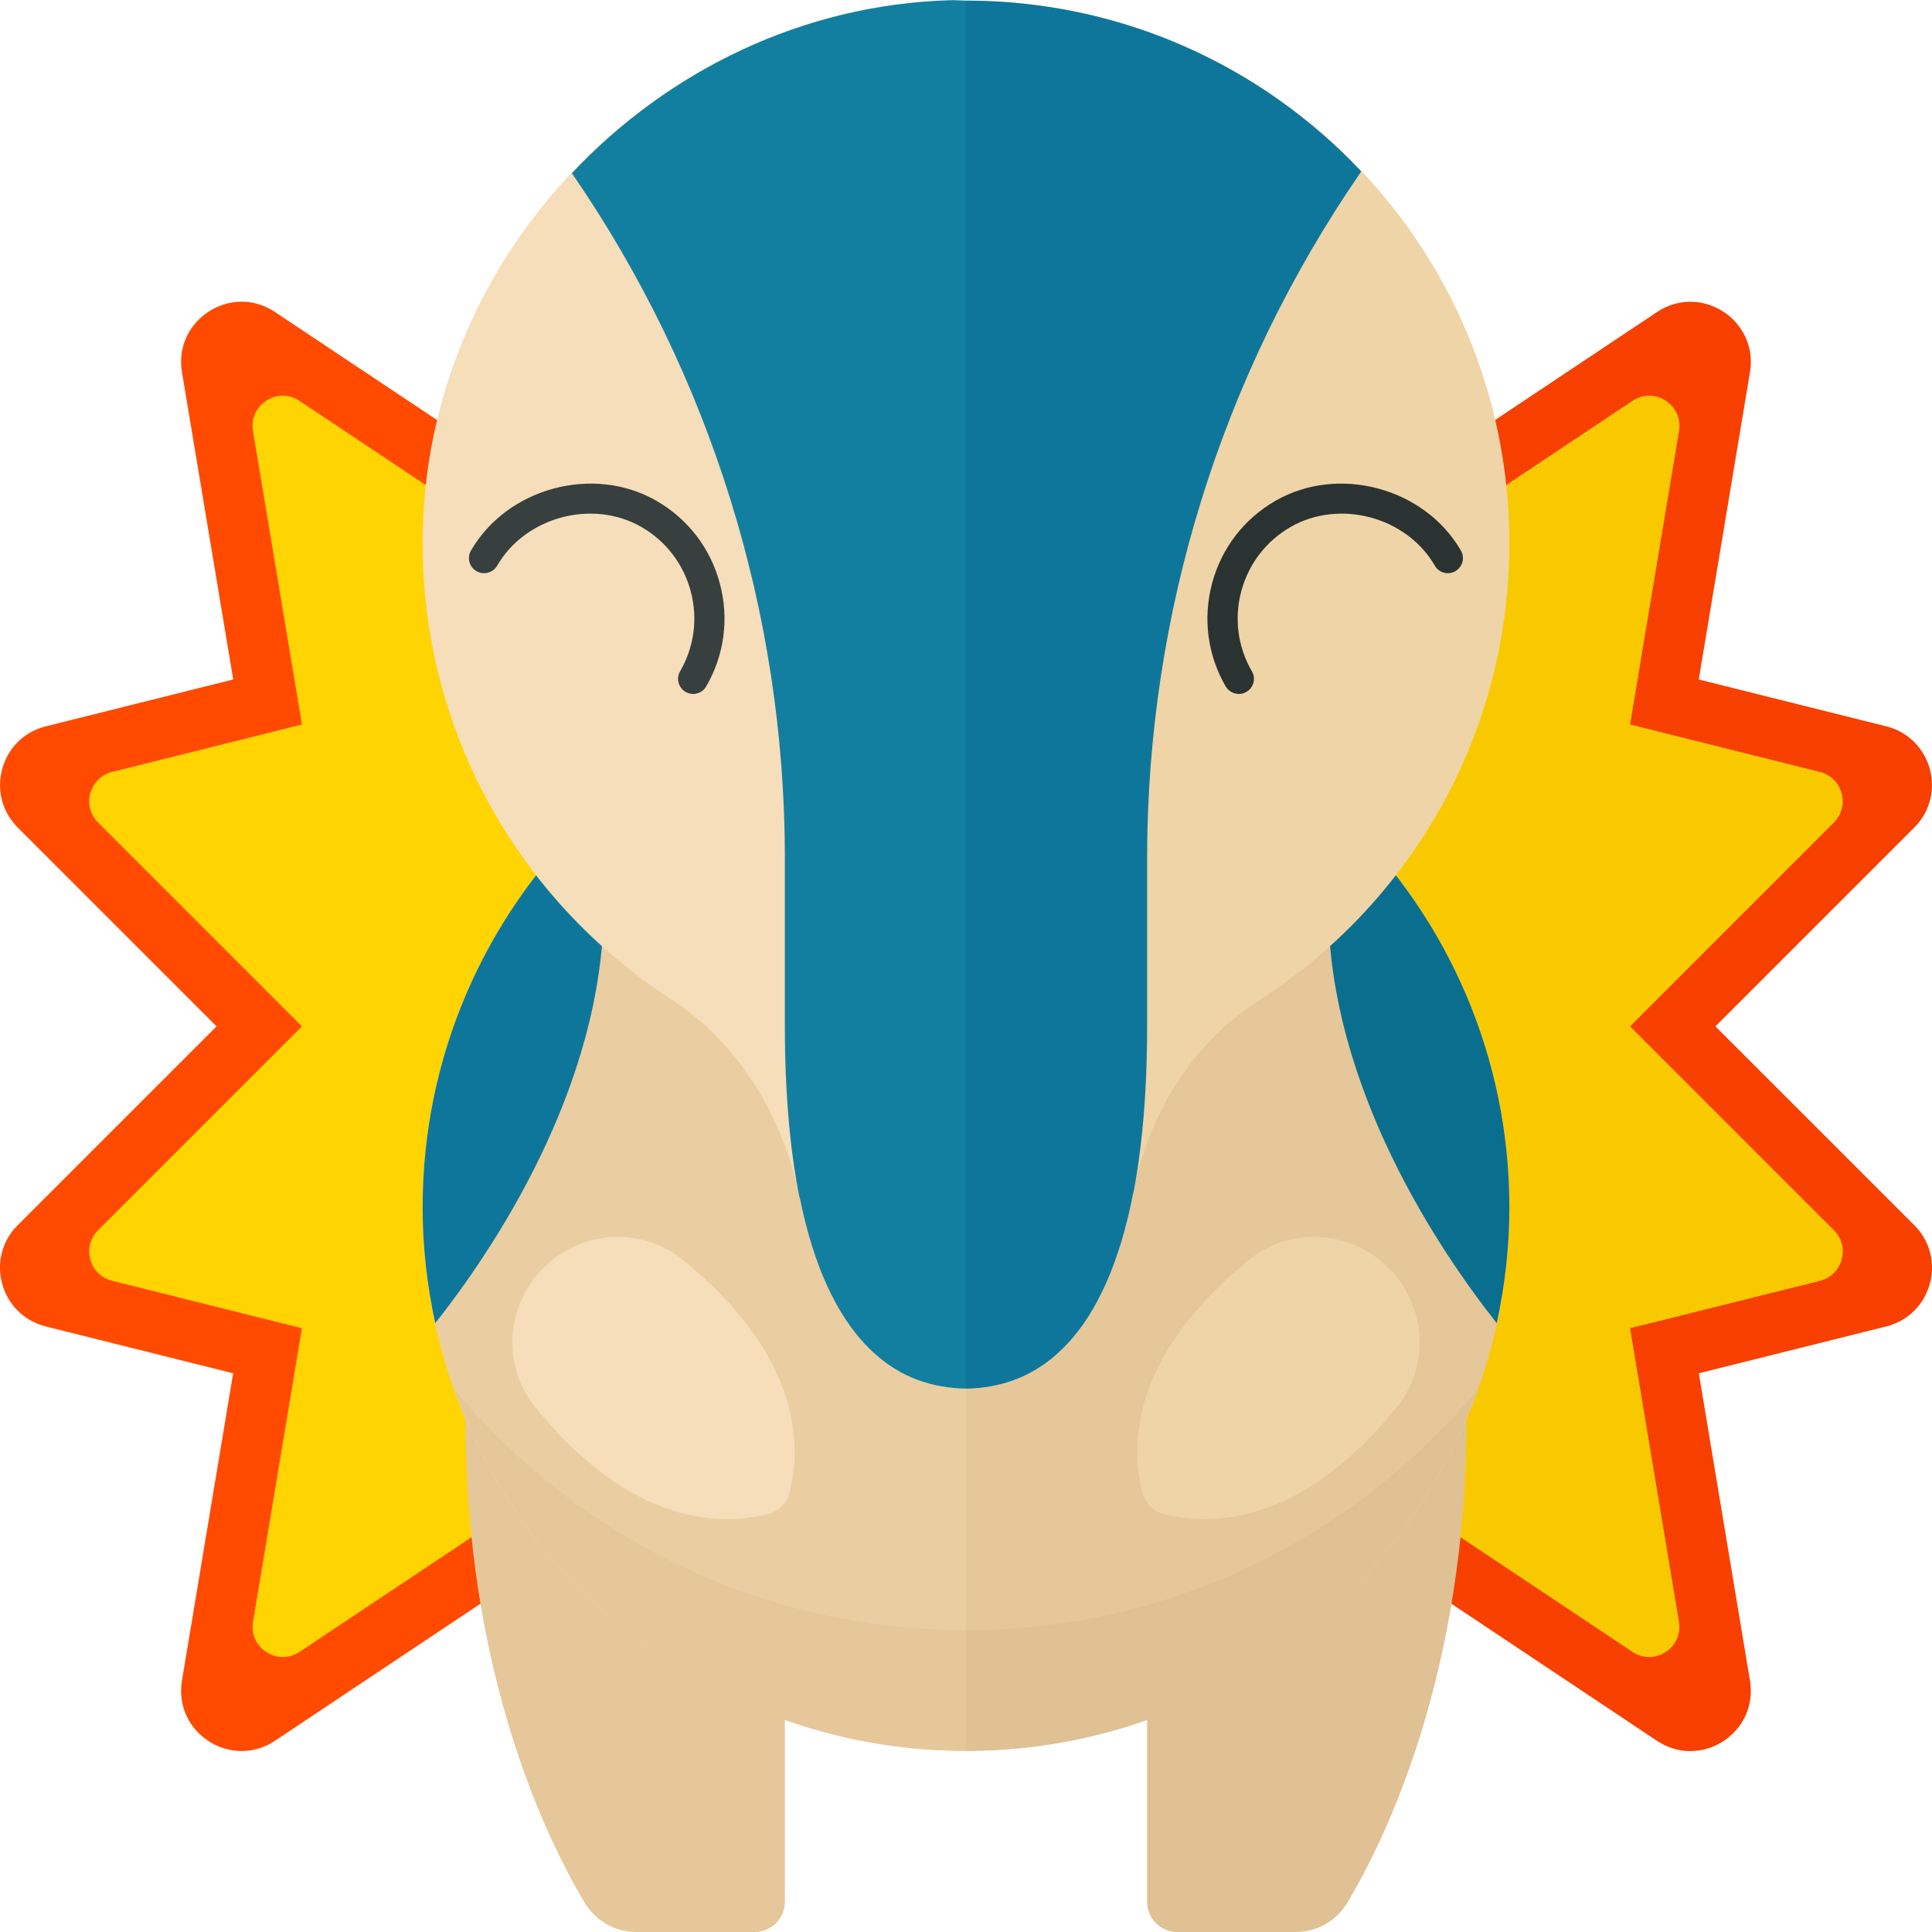 <?xml version="1.0" encoding="utf-8"?>
<!-- Generator: Adobe Illustrator 23.0.6, SVG Export Plug-In . SVG Version: 6.00 Build 0)  -->
<svg version="1.1" xmlns="http://www.w3.org/2000/svg" xmlns:xlink="http://www.w3.org/1999/xlink" x="0px" y="0px" width="32px"
	 height="32px" viewBox="0 0 32 32" enable-background="new 0 0 32 32" xml:space="preserve">
<g id="labels">
	<g>
	</g>
</g>
<g id="icons">
	<g>
		<path fill="#F74000" d="M28.138,22.746l3.104-0.776c0.754-0.188,1.014-1.128,0.465-1.677L28.413,17l3.293-3.293
			c0.55-0.55,0.289-1.489-0.465-1.677l-3.104-0.776l0.848-5.089c0.144-0.864-0.813-1.482-1.541-0.996l-6.445,4.297v15.07
			l6.445,4.297c0.728,0.486,1.685-0.133,1.541-0.996L28.138,22.746z"/>
		<path fill="#F9C900" d="M21.999,10l5.04-3.36c0.364-0.243,0.843,0.066,0.771,0.498L26.999,12l3.143,0.786
			c0.377,0.094,0.507,0.564,0.232,0.839L26.999,17l3.376,3.376c0.275,0.275,0.145,0.744-0.232,0.839L26.999,22l0.81,4.862
			c0.072,0.432-0.406,0.741-0.771,0.498L21.999,24V10z"/>
		<path fill="#FF4A00" d="M3.862,22.746L0.758,21.97c-0.754-0.188-1.014-1.128-0.465-1.677L3.587,17l-3.293-3.293
			c-0.55-0.55-0.289-1.489,0.465-1.677l3.104-0.776L3.014,6.164C2.87,5.301,3.827,4.682,4.555,5.168l6.445,4.297v15.07l-6.445,4.297
			c-0.728,0.486-1.685-0.133-1.541-0.996L3.862,22.746z"/>
		<path fill="#FFD400" d="M10.001,10l-5.04-3.36C4.597,6.397,4.118,6.707,4.19,7.138L5.001,12l-3.143,0.786
			C1.48,12.88,1.35,13.35,1.625,13.624L5.001,17l-3.376,3.376C1.35,20.65,1.48,21.12,1.857,21.214L5.001,22l-0.81,4.862
			c-0.072,0.432,0.406,0.741,0.771,0.498l5.04-3.36V10z"/>
		<path fill="#E5C79A" d="M7.71,23.509c0,4.2,1.34,6.943,1.97,8C9.862,31.815,10.186,32,10.541,32H12.5c0.276,0,0.5-0.224,0.5-0.5
			V23L7.71,23.509z"/>
		<path fill="#E0C193" d="M24.29,23.509c0,4.2-1.34,6.943-1.97,8C22.138,31.815,21.814,32,21.459,32H19.5
			c-0.276,0-0.5-0.224-0.5-0.5V23L24.29,23.509z"/>
		<path fill="#EACEA1" d="M16,11c-4.971,0-9,4.029-9,9c0,4.971,4.029,9,9,9V11z"/>
		<path fill="#E5C79A" d="M25,20c0-4.971-4.029-9-9-9v18C20.971,29,25,24.971,25,20z"/>
		<path fill="#E5C79A" d="M7.529,23.016C8.77,26.501,12.089,29,16,29v-2C12.592,27,9.547,25.449,7.529,23.016z"/>
		<path fill="#E0C193" d="M16,27v2c3.911,0,7.23-2.499,8.471-5.984C22.453,25.449,19.408,27,16,27z"/>
		<path fill="#F5DEB9" d="M8.86,23.3c0.814,1.01,2.162,2.177,3.852,1.782c0.178-0.042,0.328-0.192,0.37-0.37
			c0.395-1.69-0.772-3.038-1.782-3.852C10.615,20.308,9.621,20.379,9,21l0,0C8.379,21.621,8.308,22.615,8.86,23.3z"/>
		<path fill="#EFD4A7" d="M23.14,23.3c-0.814,1.01-2.162,2.177-3.852,1.782c-0.178-0.042-0.328-0.192-0.37-0.37
			c-0.395-1.69,0.772-3.038,1.782-3.852c0.684-0.552,1.678-0.481,2.3,0.14l0,0C23.621,21.621,23.692,22.615,23.14,23.3z"/>
		<path fill="#0F769B" d="M7,20c0,0.658,0.075,1.298,0.209,1.916C8.129,20.753,10,18.018,10,15c0-0.561-0.128-1.013-0.332-1.393
			C8.021,15.238,7,17.499,7,20z"/>
		<path fill="#0A6F8E" d="M22.332,13.607C22.128,13.987,22,14.439,22,15c0,3.018,1.871,5.753,2.791,6.916
			C24.925,21.298,25,20.658,25,20C25,17.499,23.979,15.238,22.332,13.607z"/>
		<path fill="#F5DEB9" d="M16,0.01c-0.088,0-0.174-0.009-0.263-0.006c-4.683,0.133-8.589,4.029-8.733,8.712
			c-0.101,3.285,1.561,6.184,4.11,7.833c1.142,0.739,1.866,1.975,2.137,3.308C13.713,22.122,14.769,23,16,23V0.01z"/>
		<path fill="#EFD4A7" d="M16,0.01V23c1.247,0,2.313-0.9,2.765-3.228c0.251-1.294,0.968-2.487,2.079-3.197
			C23.342,14.978,25,12.185,25,9C25,4.03,20.969,0.011,16,0.01z"/>
		<path fill="#0F769B" d="M16.503,22.943c0.27-0.059,0.528-0.167,0.768-0.332c0.02-0.014,0.04-0.028,0.06-0.042
			c0.247-0.182,0.474-0.423,0.677-0.735c0.008-0.012,0.016-0.024,0.024-0.037c0.207-0.328,0.388-0.729,0.535-1.212
			c0.001-0.004,0.002-0.008,0.004-0.012c0.074-0.246,0.14-0.512,0.196-0.801c0.002-0.01,0.007-0.019,0.009-0.029
			C18.919,18.984,19,18.078,19,17v-2.788c0-4.046,1.227-7.997,3.519-11.331l0.028-0.041C20.906,1.097,18.583,0.01,16,0.01V23
			c0.139,0,0.274-0.015,0.408-0.038C16.44,22.956,16.471,22.95,16.503,22.943z"/>
		<path fill="#137FA0" d="M15.737,0.004c-2.443,0.07-4.669,1.169-6.265,2.865l0.009,0.013C11.773,6.215,13,10.166,13,14.212V17
			c0,1.11,0.085,2.04,0.238,2.812c0.003,0.015,0.01,0.03,0.013,0.045c0.057,0.282,0.124,0.541,0.199,0.781
			c0.001,0.002,0.001,0.005,0.002,0.007c0.148,0.471,0.328,0.86,0.535,1.18c0.008,0.012,0.016,0.025,0.024,0.037
			c0.201,0.303,0.426,0.538,0.67,0.715c0.02,0.015,0.04,0.029,0.06,0.043c0.238,0.161,0.493,0.267,0.76,0.324
			c0.032,0.007,0.063,0.013,0.095,0.018C15.729,22.985,15.863,23,16,23V0.01C15.912,0.01,15.826,0.001,15.737,0.004z"/>
		<path fill="#373F3F" d="M11.546,11.485c-0.062,0.017-0.13,0.01-0.19-0.025c-0.12-0.069-0.161-0.222-0.091-0.341
			c0.234-0.405,0.296-0.876,0.175-1.328c-0.121-0.451-0.411-0.829-0.815-1.062c-0.81-0.467-1.923-0.169-2.39,0.64
			C8.165,9.488,8.012,9.529,7.892,9.46S7.732,9.239,7.801,9.119c0.601-1.041,2.032-1.425,3.073-0.823
			c0.521,0.3,0.893,0.785,1.048,1.366c0.156,0.581,0.076,1.187-0.225,1.707C11.663,11.428,11.607,11.469,11.546,11.485z"/>
		<path fill="#2B3332" d="M20.454,11.485c0.062,0.017,0.13,0.01,0.19-0.025c0.12-0.069,0.161-0.222,0.091-0.341
			c-0.234-0.405-0.296-0.876-0.175-1.328c0.121-0.451,0.411-0.829,0.815-1.062c0.81-0.467,1.923-0.169,2.39,0.64
			c0.069,0.12,0.222,0.161,0.341,0.091s0.161-0.222,0.091-0.341c-0.601-1.041-2.032-1.425-3.073-0.823
			c-0.521,0.3-0.893,0.785-1.048,1.366s-0.076,1.187,0.225,1.707C20.337,11.428,20.393,11.469,20.454,11.485z"/>
	</g>
</g>
</svg>
